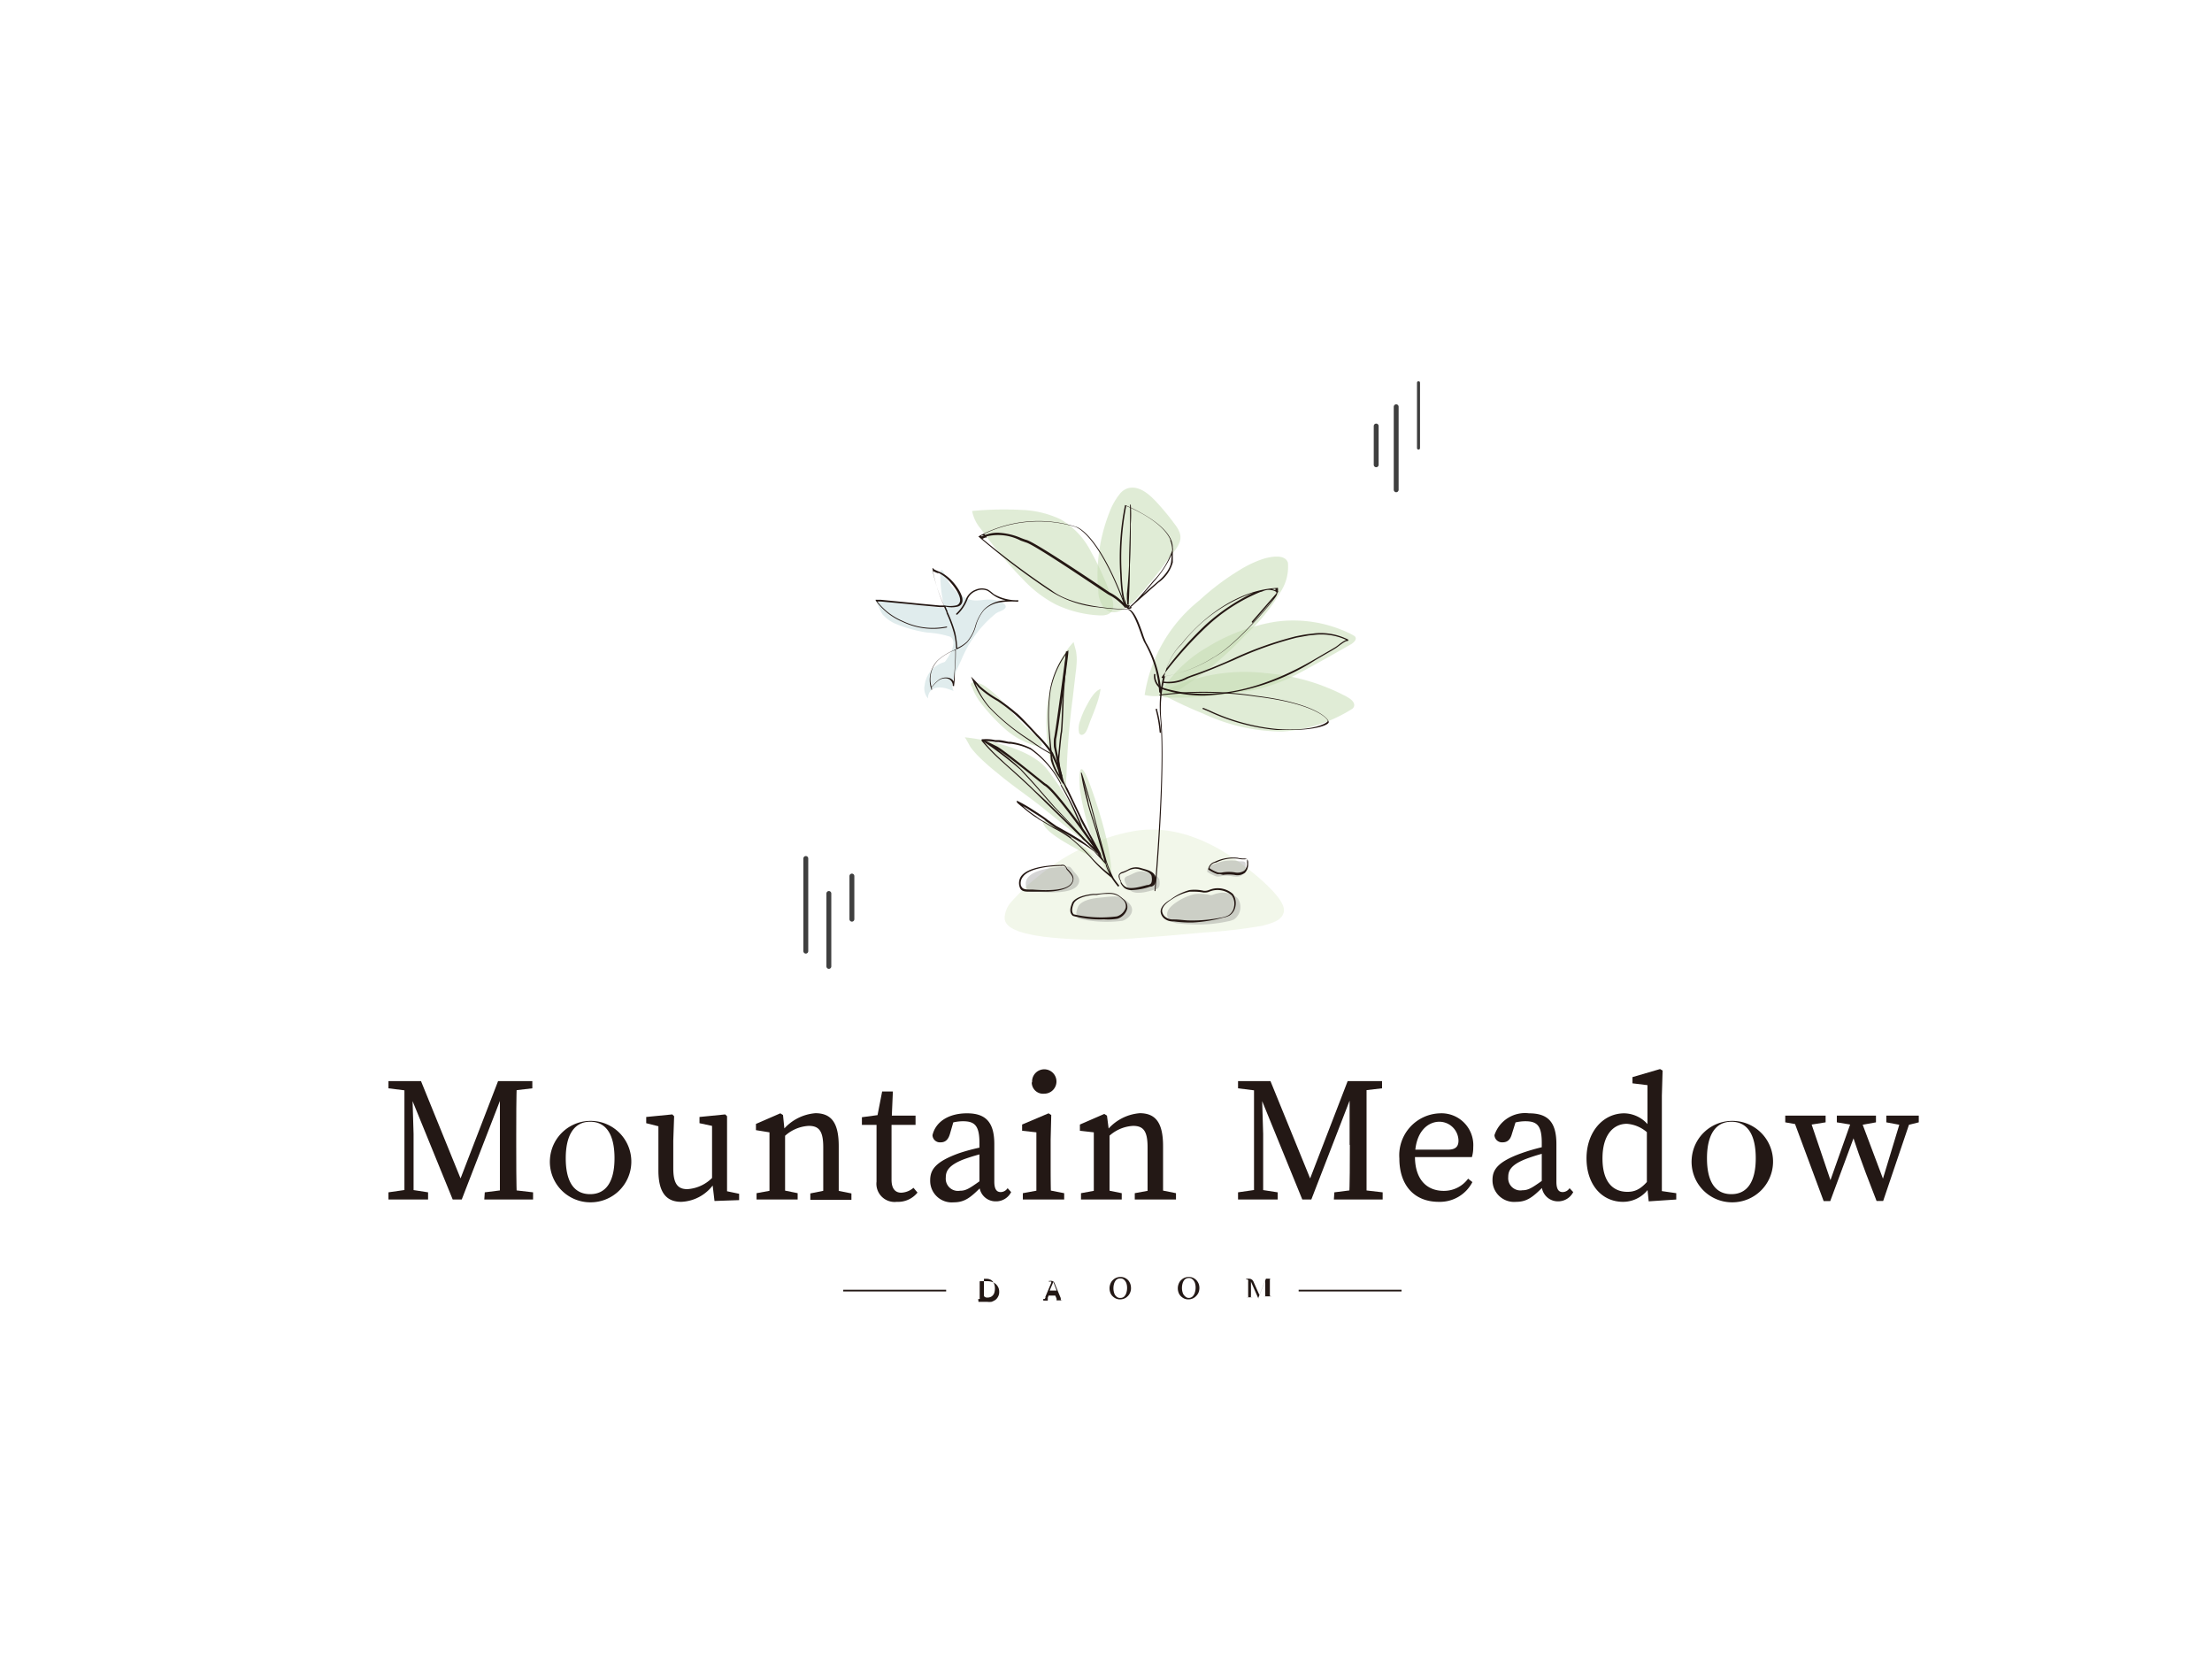 <svg xmlns="http://www.w3.org/2000/svg" viewBox="0 0 181.42 136.06"><defs><style>.cls-1{isolation:isolate;}.cls-2{fill:#231815;}.cls-3,.cls-4{fill:none;stroke:#3f3f3f;stroke-linecap:round;stroke-linejoin:round;}.cls-3{stroke-width:0.4px;}.cls-4{stroke-width:0.25px;}.cls-5{fill:#c5daa1;mix-blend-mode:multiply;opacity:0.22;}.cls-6{fill:#c2daae;opacity:0.5;}.cls-7{fill:#96bfc1;}.cls-7,.cls-8{opacity:0.3;}.cls-8{fill:#727272;}.cls-9{fill:#241713;}</style></defs><g class="cls-1"><g id="인쇄"><path class="cls-2" d="M80.23,106.53a.05.05,0,0,1,0,0,.06.06,0,0,1,0,0s0,0,0,0h0a.17.17,0,0,0,.12,0,.14.14,0,0,0,0-.08s0-.07,0-.1v-1.1s0-.06,0-.09a.11.11,0,0,0,0-.08s-.06,0-.12,0h0a.06.06,0,0,1,0,0,.09.09,0,0,1,0,0,.05.05,0,0,1,0,0H81a1.06,1.06,0,0,1,.48.11.77.77,0,0,1,.34.3.81.81,0,0,1,.13.47.74.74,0,0,1-.09.38.73.73,0,0,1-.22.27,1.37,1.37,0,0,1-.32.16,1.5,1.5,0,0,1-.37,0h-.7Zm.75-.11a.61.61,0,0,0,.36-.1.59.59,0,0,0,.2-.26,1.25,1.25,0,0,0,.06-.4,1,1,0,0,0-.08-.4.71.71,0,0,0-.23-.28.77.77,0,0,0-.38-.1H80.7v1.34a.16.16,0,0,0,.07.15A.37.37,0,0,0,81,106.42Z"/><path class="cls-2" d="M85.56,106.53l0,0s0,0,0,0,0,0,0,0h0a.21.21,0,0,0,.12,0l.06-.08,0-.1.48-1.14s0-.08,0-.1a.1.1,0,0,0-.06,0l-.08,0-.06,0s0,0,0-.05,0,0,0,0h.08a.55.55,0,0,1,.19,0,.29.29,0,0,1,.14.08.56.56,0,0,1,.1.19l.47,1.14a.36.36,0,0,0,0,.09.18.18,0,0,0,.06.09.12.12,0,0,0,.09,0h0s0,0,0,0a.06.06,0,0,1,0,0l0,0h-.64l0,0a.06.06,0,0,1,0,0s0,0,0,0h0c.09,0,.14,0,.14,0a.34.34,0,0,0,0-.16l-.1-.23H86a.57.57,0,0,1-.06.15.39.39,0,0,0,0,.06v0a.63.63,0,0,0,0,.14.06.06,0,0,0,0,.06h.2s0,0,0,0a.06.06,0,0,1,0,0,.05.05,0,0,1,0,0h-.57Zm.53-.68h.57l-.27-.71h0Z"/><path class="cls-2" d="M91.88,106.57a.8.8,0,0,1-.36-.07,1,1,0,0,1-.28-.2.79.79,0,0,1-.18-.29,1,1,0,0,1-.06-.33,1,1,0,0,1,.08-.41.81.81,0,0,1,.21-.3.84.84,0,0,1,.28-.18.89.89,0,0,1,.31-.06.87.87,0,0,1,.37.07,1,1,0,0,1,.28.2,1.05,1.05,0,0,1,.17.29,1,1,0,0,1,.06.34.87.87,0,0,1-.08.4.81.81,0,0,1-.21.3.84.84,0,0,1-.28.18A.89.89,0,0,1,91.88,106.57Zm0-.12a.45.45,0,0,0,.32-.11.73.73,0,0,0,.18-.31,1.29,1.29,0,0,0,.06-.4,1.23,1.23,0,0,0-.06-.39.73.73,0,0,0-.19-.28.42.42,0,0,0-.31-.11.48.48,0,0,0-.32.11.75.75,0,0,0-.18.3,1.35,1.35,0,0,0-.06.41,1.21,1.21,0,0,0,.06.38.59.59,0,0,0,.19.29A.41.41,0,0,0,91.88,106.45Z"/><path class="cls-2" d="M97.48,106.57a.83.83,0,0,1-.36-.07,1,1,0,0,1-.28-.2.79.79,0,0,1-.18-.29,1,1,0,0,1-.06-.33,1,1,0,0,1,.08-.41.81.81,0,0,1,.21-.3.84.84,0,0,1,.28-.18.89.89,0,0,1,.31-.06.87.87,0,0,1,.37.07,1,1,0,0,1,.28.2,1.08,1.08,0,0,1,.18.29,1,1,0,0,1,.06.34,1,1,0,0,1-.08.4,1,1,0,0,1-.22.3.84.84,0,0,1-.28.18A.89.89,0,0,1,97.48,106.57Zm0-.12a.45.45,0,0,0,.32-.11A.73.73,0,0,0,98,106a1.29,1.29,0,0,0,.06-.4,1.23,1.23,0,0,0-.06-.39.73.73,0,0,0-.19-.28.42.42,0,0,0-.31-.11.48.48,0,0,0-.32.11.75.75,0,0,0-.18.3,1.35,1.35,0,0,0-.06.41,1.21,1.21,0,0,0,.06.38.59.59,0,0,0,.19.29A.41.41,0,0,0,97.48,106.45Z"/><path class="cls-2" d="M103.22,106.53h0s0,0,0,0l-.62-1.41h0v1.1a.34.34,0,0,0,0,.1.12.12,0,0,0,0,.08.17.17,0,0,0,.12,0h.05s0,0,0,0a.06.06,0,0,1,0,0l0,0h-.52l0,0a.06.06,0,0,1,0,0s0,0,0,0h0a.17.17,0,0,0,.12,0,.12.12,0,0,0,0-.08.34.34,0,0,0,0-.1v-1.1a.44.44,0,0,0,0-.13l-.06-.06-.11,0,0,0s0,0,0-.05a0,0,0,0,1,0,0h.07a.9.9,0,0,1,.24,0,.37.37,0,0,1,.18.08.46.46,0,0,1,.13.19l.47,1.06h0l.54-1.34h.49a.05.05,0,0,1,0,0s0,0,0,0a.06.06,0,0,1,0,0h0c-.06,0-.1,0-.12,0a.11.11,0,0,0-.05.08s0,.06,0,.09v1.1s0,.07,0,.1a.14.14,0,0,0,.05.08.17.17,0,0,0,.12,0h0s0,0,0,0,0,0,0,0a.05.05,0,0,1,0,0h-.67a.05.05,0,0,1,0,0,.06.06,0,0,1,0,0s0,0,0,0h0a.17.17,0,0,0,.12,0,.14.14,0,0,0,0-.08s0-.07,0-.1v-1.1h0l-.57,1.41,0,0Z"/><rect class="cls-2" x="106.51" y="105.78" width="8.44" height="0.14"/><rect class="cls-2" x="69.16" y="105.78" width="8.44" height="0.14"/><line class="cls-3" x1="114.51" y1="40.17" x2="114.51" y2="33.36"/><line class="cls-4" x1="116.34" y1="36.75" x2="116.34" y2="31.39"/><line class="cls-3" x1="112.87" y1="38.12" x2="112.87" y2="34.94"/><line class="cls-3" x1="66.09" y1="70.41" x2="66.09" y2="78.01"/><line class="cls-3" x1="67.98" y1="73.28" x2="67.98" y2="79.26"/><line class="cls-3" x1="69.87" y1="71.85" x2="69.87" y2="75.39"/><path class="cls-2" d="M31.86,97.79l1.53-.22h.3l1.42.22v.59H31.86Zm0-9.12h1.93v.81h-.18l-1.75-.22Zm1.31,0h.62L33.92,93v5.35h-.75Zm0,0h1.36l3.5,8.61h-.5l3.32-8.61h.78l-3.76,9.71h-.74Zm6.59,9.12,1.75-.22h.31l1.9.22v.59h-4ZM41,93.9V88.67h1.39c-.05,1.47-.05,3-.05,4.5v.71c0,1.5,0,3,.05,4.5H41C41,96.91,41,95.41,41,93.9Zm.66-5.23h2v.59l-1.89.22h-.15Z"/><path class="cls-2" d="M45.11,95a3.34,3.34,0,1,1,3.33,3.61A3.32,3.32,0,0,1,45.11,95Zm5.29,0c0-2-.72-3-2-3s-2,1.05-2,3,.7,2.94,2,2.94S50.4,96.92,50.4,95Z"/><path class="cls-2" d="M55.22,95.82c0,1.27.37,1.71,1.15,1.71a3.15,3.15,0,0,0,2.19-1.09h.32v.75h-.75l.51-.23a3.43,3.43,0,0,1-2.77,1.61C54.71,98.57,54,97.88,54,96l0-3.84.31.29L53,92.12v-.51l2.14-.21.15.15-.07,2ZM58.6,98.5l-.2-1.7,0-4.68.32.29-1.35-.29v-.51l2.11-.21.15.15,0,2V98l-.39-.38,1.38.29v.52Z"/><path class="cls-2" d="M63.11,98.38c0-.65,0-2.15,0-3v-.69c0-.79,0-1.24,0-1.82L62,92.69v-.51l2-.87.22.14.17,1.68v2.2c0,.9,0,2.4,0,3Zm2.31-.52v.52H62.05v-.52l1.58-.29H64ZM68.79,94v1.35c0,.93,0,2.4,0,3H67.52c0-.65,0-2.12,0-3V94.1c0-1.33-.34-1.76-1.19-1.76a3.14,3.14,0,0,0-2.13,1h-.32v-.67h.76l-.62.27a3.86,3.86,0,0,1,2.87-1.64C68.18,91.31,68.79,92.08,68.79,94Zm-.41,3.59,1.45.29v.52H66.46v-.52L68,97.57Z"/><path class="cls-2" d="M73.92,97.82a1.64,1.64,0,0,0,1-.4l.33.39a2.05,2.05,0,0,1-1.7.76,1.49,1.49,0,0,1-1.66-1.66c0-.36,0-.67,0-1.23V92.26h-1.2v-.63l1.79-.24-.59.49.46-2.36h.88l-.11,2.54v4.69C73.12,97.5,73.43,97.82,73.92,97.82Zm1.17-6.32v.76H72.5V91.5Z"/><path class="cls-2" d="M78.69,94.57A15.47,15.47,0,0,1,81,94v.52a15,15,0,0,0-2,.58c-1.26.5-1.43,1-1.43,1.48a1,1,0,0,0,1.16,1.08c.5,0,.78-.19,1.67-.82l.31-.23.2.29-.43.44c-.86.86-1.35,1.27-2.25,1.27a1.77,1.77,0,0,1-1.94-1.81C76.29,95.93,76.73,95.27,78.69,94.57Zm1.64,2.49V93.73c0-1.42-.4-1.77-1.35-1.77a3.53,3.53,0,0,0-1.31.26l.6-.46L77.91,93c-.13.45-.36.69-.76.69a.61.61,0,0,1-.67-.59c.26-1.11,1.34-1.79,2.83-1.79s2.24.68,2.24,2.52v3.08c0,.64.2.86.53.86a.69.69,0,0,0,.56-.32l.29.32a1.38,1.38,0,0,1-1.26.76A1.33,1.33,0,0,1,80.33,97.06Z"/><path class="cls-2" d="M85,98.38c0-.65,0-2.15,0-3v-.68c0-.8,0-1.25,0-1.83l-1.17-.13v-.51L86,91.31l.22.14-.05,2v1.91c0,.9,0,2.4.05,3Zm2.28-.52v.52H83.89v-.52l1.58-.29h.33Zm-2.63-9.09a1,1,0,1,1,1,.93A.93.93,0,0,1,84.62,88.77Z"/><path class="cls-2" d="M89.71,98.38c0-.65,0-2.15,0-3v-.69c0-.79,0-1.24,0-1.82l-1.14-.13v-.51l2-.87.22.14L91,93.13v2.2c0,.9,0,2.4,0,3ZM92,97.86v.52H88.66v-.52l1.58-.29h.33ZM95.39,94v1.35c0,.93,0,2.4,0,3H94.12c0-.65,0-2.12,0-3V94.1c0-1.33-.34-1.76-1.19-1.76a3.16,3.16,0,0,0-2.13,1h-.31v-.67h.75l-.62.27a3.86,3.86,0,0,1,2.87-1.64C94.78,91.31,95.39,92.08,95.39,94ZM95,97.57l1.45.29v.52H93.07v-.52l1.58-.29Z"/><path class="cls-2" d="M101.54,97.79l1.53-.22h.3l1.42.22v.59h-3.25Zm0-9.12h1.93v.81h-.18l-1.75-.22Zm1.31,0h.62L103.6,93v5.35h-.75Zm0,0h1.35l3.51,8.61h-.5l3.32-8.61h.78l-3.76,9.71h-.74Zm6.59,9.12,1.74-.22h.32l1.9.22v.59h-4Zm1.25-3.89V88.67h1.39c0,1.47,0,3,0,4.5v.71c0,1.5,0,3,0,4.5h-1.43C110.71,96.91,110.71,95.41,110.71,93.9Zm.66-5.23h2v.59l-1.89.22h-.15Z"/><path class="cls-2" d="M120.83,94.09a2.77,2.77,0,0,1-.11.81h-5.37v-.61h3.41c.7,0,.86-.33.86-.75A1.58,1.58,0,0,0,118.05,92c-.91,0-2,.78-2,2.86,0,1.83.93,2.81,2.36,2.81a2.46,2.46,0,0,0,2-1l.35.28A3,3,0,0,1,118,98.57c-2,0-3.23-1.35-3.23-3.56a3.44,3.44,0,0,1,3.33-3.7A2.61,2.61,0,0,1,120.83,94.09Z"/><path class="cls-2" d="M124.82,94.57a15.67,15.67,0,0,1,2.25-.61v.52a14.37,14.37,0,0,0-1.94.58c-1.27.5-1.43,1-1.43,1.48a1,1,0,0,0,1.16,1.08c.49,0,.78-.19,1.67-.82l.3-.23.2.29-.43.44c-.86.86-1.35,1.27-2.25,1.27a1.77,1.77,0,0,1-1.94-1.81C122.41,95.93,122.85,95.27,124.82,94.57Zm1.63,2.49V93.73c0-1.42-.39-1.77-1.35-1.77a3.53,3.53,0,0,0-1.31.26l.6-.46L124,93c-.12.45-.35.69-.76.69a.62.62,0,0,1-.67-.59,2.64,2.64,0,0,1,2.83-1.79c1.52,0,2.25.68,2.25,2.52v3.08c0,.64.19.86.52.86a.69.69,0,0,0,.56-.32l.3.32a1.39,1.39,0,0,1-1.27.76A1.33,1.33,0,0,1,126.45,97.06Z"/><path class="cls-2" d="M133.48,97.75c.74,0,1.24-.33,1.9-1.18l.13.38a2.59,2.59,0,0,1-2.39,1.62c-1.77,0-3-1.45-3-3.57s1.32-3.69,3.1-3.69a2.62,2.62,0,0,1,2.3,1.49l-.14.37a2.83,2.83,0,0,0-1.95-1c-1.08,0-2,.87-2,2.84S132.32,97.75,133.48,97.75Zm4,.11v.52l-2.26.15-.15-1.47V92.77l.05-.18V89l-1.23-.15v-.51l2.26-.66.21.12-.06,2.06v8.55l-.27-.76Z"/><path class="cls-2" d="M138.75,95a3.34,3.34,0,1,1,3.33,3.61A3.32,3.32,0,0,1,138.75,95ZM144,95c0-2-.72-3-2-3s-2,1.05-2,3,.7,2.94,2,2.94S144,96.92,144,95Z"/><path class="cls-2" d="M147.84,92.3l-1.42-.25V91.5h3.31v.55l-1.57.25Zm4.65-.8,2.12,5.64h-.32L156,91.5h.82l-2.37,7h-.54c-1.4-3.57-1.78-4.76-2.13-5.9h.52l-2.19,5.91h-.54l-2.6-7h1.37l1.91,5.64H150L152,91.5Zm-1.84.55V91.5h3.21v.55l-1.38.25h-.31Zm5.4.25-1.34-.25V91.5h2.66v.55l-1,.25Z"/><path class="cls-5" d="M82.83,74.1c.28-.34.62-.66.93-1S84.55,72.35,85,72a17.69,17.69,0,0,1,4-2.55,15.79,15.79,0,0,1,3.74-1.24c4.19-.84,7.83,1.59,9.8,3.2a15.57,15.57,0,0,1,1.84,1.66c.47.52,1.1,1.26.88,1.85s-.9.78-1.69,1a41.87,41.87,0,0,1-4.84.56c-1.75.16-3.49.32-5.25.44a39,39,0,0,1-7.87-.09c-1.61-.23-3.33-.62-3.21-1.65A2.12,2.12,0,0,1,82.83,74.1Z"/><path class="cls-6" d="M93.88,57a12.29,12.29,0,0,1,4.49-7.76,20.76,20.76,0,0,1,3.32-2.5,8.88,8.88,0,0,1,2-.93c.55-.15,1.7-.39,1.94.34a3.76,3.76,0,0,1-.6,2.39,15.08,15.08,0,0,1-2.91,3.56,26.09,26.09,0,0,1-4.93,4.15A3.92,3.92,0,0,1,93.88,57Z"/><path class="cls-6" d="M95.33,56.71a4.75,4.75,0,0,1,.74-1.14,10.67,10.67,0,0,1,2.87-2.44A15.5,15.5,0,0,1,104.55,51a10.63,10.63,0,0,1,6.25,1l.2.11c.43.22.06.59-.23.75l-2.19,1.24c-1,.54-1.91,1.08-2.91,1.55a14.08,14.08,0,0,1-3.11,1l-.2,0a28.86,28.86,0,0,1-6.75.55h0a.35.35,0,0,1-.3-.11C95.17,57,95.28,56.84,95.33,56.71Z"/><path class="cls-6" d="M95.9,56.47a14.71,14.71,0,0,1,8-1.25,16.88,16.88,0,0,1,4.51,1c.54.21,1.08.43,1.59.69.35.18,1.16.51,1.06,1a.41.41,0,0,1-.21.26A12.1,12.1,0,0,1,105.15,60a15.42,15.42,0,0,1-6.44-1.46A33.29,33.29,0,0,1,95.41,57l0-.05s0-.07,0-.1A2.11,2.11,0,0,1,95.9,56.47Z"/><path class="cls-6" d="M88.6,59.08a6.56,6.56,0,0,1,.51-1.19c.26-.47.62-1.19,1.16-1.39a7,7,0,0,1-.35,1.34c-.18.54-.42,1.06-.61,1.6-.09.25-.27.86-.62.83a.25.25,0,0,1-.18-.14A1.73,1.73,0,0,1,88.6,59.08Z"/><path class="cls-6" d="M86.14,62.36a8.41,8.41,0,0,1-.21-1.22,17.09,17.09,0,0,1-.08-2.86,10.64,10.64,0,0,1,.61-2.9,7.18,7.18,0,0,1,1.59-2.72s.18.66.2.74a4.14,4.14,0,0,1,.06.79,8.61,8.61,0,0,1-.09,1L88,57.1a63.63,63.63,0,0,0-.53,6.47,5.55,5.55,0,0,0,.07,1.63,3.72,3.72,0,0,1-.38-.64l-.42-.77a9.47,9.47,0,0,1-.56-1.26C86.17,62.47,86.16,62.41,86.14,62.36Z"/><path class="cls-6" d="M79.66,56.28c-.09-.24,0-.33.27-.32a2,2,0,0,1,1,.42,9.52,9.52,0,0,1,1.89,1.86,24.67,24.67,0,0,0,2,2,2.42,2.42,0,0,1,.61.74.16.16,0,0,1,0,.16c-.14.28-1.33-.28-1.54-.38a6.26,6.26,0,0,1-1.41-.93,15,15,0,0,1-2.16-2.34,4.72,4.72,0,0,1-.61-1.18Z"/><path class="cls-6" d="M91.12,72.07a20.81,20.81,0,0,1-2.55-7.33c-.25-3.41.79-.49.79-.49S91.37,69.53,91.12,72.07Z"/><path class="cls-6" d="M79.12,60.47s5,.47,6.74,2.6a25.15,25.15,0,0,1,2,3,18.86,18.86,0,0,1,1.71,3.31,3.92,3.92,0,0,1-.7-.44l-.9-.71-2.17-1.75c-1.31-1.08-2.73-2-4-3.08A18.41,18.41,0,0,1,80.22,62a7.56,7.56,0,0,1-.59-.68C79.55,61.22,79.18,60.48,79.12,60.47Z"/><path class="cls-6" d="M89.77,70.43c-.07-.11-.38-.21-.5-.28l-.56-.3c-.38-.2-.76-.41-1.13-.63a11.86,11.86,0,0,1-1.21-.78,3.78,3.78,0,0,1-.56-.5c-.08-.09-.47-.59-.16-.63s.51.21.68.31a18.91,18.91,0,0,1,2,1.36A6.65,6.65,0,0,1,89.77,70.43Z"/><path class="cls-6" d="M84.05,47.67l-.52-.54a39.92,39.92,0,0,1-2.71-3.23l-.39-.54a3.12,3.12,0,0,1-.7-1.45,27.4,27.4,0,0,1,4-.09A8.13,8.13,0,0,1,87,42.6a6.39,6.39,0,0,1,2.47,2.63,24.36,24.36,0,0,1,1.72,3.83h0a1.49,1.49,0,0,1,.09.86c-.15.52-.7.58-1.16.55a9.38,9.38,0,0,1-3.52-.89A9.86,9.86,0,0,1,84.05,47.67Z"/><path class="cls-6" d="M90.08,48.51A14,14,0,0,1,91,42a5.44,5.44,0,0,1,.89-1.55,1.32,1.32,0,0,1,.67-.42c.87-.2,1.64.47,2.2,1.05a20.4,20.4,0,0,1,1.41,1.67c.38.51.8,1,.59,1.69a2.92,2.92,0,0,1-.65,1A40,40,0,0,1,93,49.33c-.47.42-1.18,1-1.87.87a1.13,1.13,0,0,1-.72-.55A2.38,2.38,0,0,1,90.08,48.51Z"/><path class="cls-7" d="M78.21,56.67c-.37-.68.41-2,.67-2.63a9.57,9.57,0,0,1,2.66-3.61,1.24,1.24,0,0,1,.39-.25c.91-.33.6-.7-.19-.93s-1.42.13-2.16-.06a3.22,3.22,0,0,1-2-1.93c-.23-.45-.44-.83-.46-.13a11.81,11.81,0,0,0,.34,2.75l-5.68-.71s.5,1.1.6,1.22a3.09,3.09,0,0,0,1,.74,11.08,11.08,0,0,0,2.66.75,7.63,7.63,0,0,1,1.88.34c.64.39,0,1.47-.32,1.92a.57.57,0,0,1-.12.15,1,1,0,0,1-.18.06,2.28,2.28,0,0,0-1.47,1.88,1.23,1.23,0,0,0,.29,1.06.84.84,0,0,1,.29-.71C77,56.18,77.69,56.48,78.21,56.67Z"/><path class="cls-8" d="M96.06,75.56s-1-.63.44-1.57A4.34,4.34,0,0,1,98,73.33a3.58,3.58,0,0,1,1.3.09c.14,0,.4-.13.55-.15a1.82,1.82,0,0,1,1.65.39,1.25,1.25,0,0,1-.28,1.74,1.93,1.93,0,0,1-.53.17,11.62,11.62,0,0,1-2.82.25,11.11,11.11,0,0,1-1.16-.08A1.41,1.41,0,0,1,96.06,75.56Z"/><path class="cls-8" d="M88.41,74.4s.12-.6,1.65-.76,1.8-.25,2.48.38.11,1.3-.47,1.5a9.93,9.93,0,0,1-3.59-.18C88.2,75.12,88.25,74.78,88.41,74.4Z"/><path class="cls-8" d="M84.19,72.85c-.52-1.57,2.38-1.74,3.31-1.76a.58.58,0,0,1,.23,0,.79.79,0,0,1,.23.25c.28.39.78.7.44,1.24-.49.78-2.56.61-3.36.56C84.75,73.15,84.31,73.2,84.19,72.85Z"/><path class="cls-8" d="M99,71.49a.68.68,0,0,1,.5-.58,3.43,3.43,0,0,1,1.85-.32c.56.15.84-.13.81.43s-.2,1-1.07.85-1,.1-1.37,0A3.06,3.06,0,0,1,99,71.49Z"/><path class="cls-8" d="M92.4,72.68a.16.16,0,0,0,0-.07c-.16-.33-.33-.62.1-.77s.87-.52,1.46-.32c.37.12,1.1.23,1.14.72a1.14,1.14,0,0,1,0,.37.39.39,0,0,1-.33.33c-.49.15-1.51.47-2,.14A1.23,1.23,0,0,1,92.4,72.68Z"/><path class="cls-9" d="M91.71,72.73a7.11,7.11,0,0,1-.56-.76,11.35,11.35,0,0,1-1.65-1.56,15.7,15.7,0,0,0-1.69-1.63h0a10,10,0,0,0-1.39-.85c-1-.61-1.21-.72-1.25-.75h0A1.85,1.85,0,0,0,84.9,67a8.93,8.93,0,0,1-.92-.7c-.57-.45-.58-.49-.58-.51l0-.13.11.06a12.41,12.41,0,0,1,1.15.66c.42.27,1.09.71,1.21.82l.76.54,1.18.66.76.46a14.29,14.29,0,0,1,1.2.94l.38.39a1,1,0,0,1-.16-.26l.11,0s.28.42.5.74l-.63-2.21c0-.09-.75-2.34-.79-2.66a20.74,20.74,0,0,1-.53-2.43v0l.06,0h0l0,0h0c.14.33.64,2.09.65,2.11s.77,2.84.77,2.87l.62,2.24a8.67,8.67,0,0,0,.6,1.45l0,0c.24.35.45.59.45.6Zm-3.86-4a15.15,15.15,0,0,1,1.73,1.65A10.66,10.66,0,0,0,91,71.68a3.79,3.79,0,0,1-.3-.69l0-.07-.06-.09c-.16-.18-.61-.65-.91-1A10.46,10.46,0,0,0,88.47,69l-.75-.46-1.19-.66-.78-.56c0-.06-.75-.53-1.19-.8h0a5,5,0,0,0-.67-.41l.18.15h0a7.58,7.58,0,0,0,.9.68l.27.2c.07.05.77.47,1.21.72A10.16,10.16,0,0,1,87.85,68.68Zm2.85,2,.08.27a2.88,2.88,0,0,0,.23.56C90.88,71.19,90.76,70.85,90.7,70.67ZM88.85,64c.16.76.41,1.69.41,1.7,0,.33.78,2.63.79,2.66l.5,1.75-.5-1.8-.78-2.88C89.26,65.41,89,64.63,88.85,64Z"/><path class="cls-9" d="M90.37,70.3,89.08,69l-2.53-2.68c-.1-.06-1.49-1.69-1.77-2s-1.08-1.18-1.09-1.19a30.76,30.76,0,0,0-3.12-2.37l.06-.1,1.1.54c.51.22,3.82,2.94,4,3.06.74.38,2.89,3.38,3.84,4.74-.43-.79-1-1.77-1-1.9l-1.14-2.37s-.08-.19-.18-.4l0,0A1.21,1.21,0,0,1,87,64a1.82,1.82,0,0,0-.15-.26,4.55,4.55,0,0,1-.66-1.4C86.16,62,86,59.88,86,59.79a15.06,15.06,0,0,1,.12-3.24,7.35,7.35,0,0,1,1.37-3.09l.13-.14,0,.19c0,.27-.86,6.61-1,7.09a4.54,4.54,0,0,0,0,.64c0,.1.3,1.47.33,1.63.08.39.19.81.26,1.09s.34.7.35.72l1.13,2.37c.09.22,1.54,2.87,1.56,2.9Zm-9.08-9.19a19,19,0,0,1,2.49,2s.93,1,1.09,1.19c.66.76,1.67,1.93,1.75,2l2.54,2.69.58.58c-.67-1-3.3-4.74-4.11-5.16,0,0-3.45-2.83-3.95-3Zm6.12-7.42a7.59,7.59,0,0,0-1.23,2.88,14.52,14.52,0,0,0-.11,3.21s.2,2.18.27,2.55a4.23,4.23,0,0,0,.6,1.31l-.18-.75c-.11-.61-.29-1.54-.32-1.61a4.08,4.08,0,0,1,0-.69h0v0C86.53,60.3,87.15,55.68,87.41,53.69Z"/><path class="cls-9" d="M87,63.73s-.06,0-.1-.12a1.91,1.91,0,0,1-.1-.38c-.06-.16-.13-.34-.18-.49l-.4-.91h0l-.05-.07,0,.08a12.9,12.9,0,0,1-1.47-.91l-.37-.25A18.12,18.12,0,0,1,81.09,58a7.9,7.9,0,0,1-1.33-2.23l-.12-.28.21.21s.23.23.51.56a8.24,8.24,0,0,0,1.54,1.1,16.31,16.31,0,0,1,1.47,1.12c.2.11,1.58,1.61,1.74,1.78a10.31,10.31,0,0,1,1.25,1.48l.41.93c0-.23,0-.4,0-.42s.16-1.91.22-2.17.11-1.82.14-2.65c0-.4.29-3.87.3-4h.12s-.33,3.61-.31,4c0,.1-.08,2.43-.14,2.68s-.22,2.13-.22,2.14a6.17,6.17,0,0,0,.09.91c.18.5.17.51.11.53Zm-7-7.68A6.89,6.89,0,0,0,81.18,58a17.21,17.21,0,0,0,3.22,2.63l.36.25a12,12,0,0,0,1.42.88A10.05,10.05,0,0,0,85,60.37a22.54,22.54,0,0,0-1.73-1.76,15,15,0,0,0-1.46-1.12,8.16,8.16,0,0,1-1.57-1.13Z"/><path class="cls-9" d="M76.4,56.58h0a.05.05,0,0,1,0,0,2.33,2.33,0,0,1,.47-2.39,4.66,4.66,0,0,1,1.4-.88l.14-.06a5.65,5.65,0,0,0-.17-1.3,10.27,10.27,0,0,0-.61-1.66l0-.06c-.06-.15-.13-.29-.19-.44h0l-.37,0-1.62-.15-.77-.08-2.46-.23-.27,0a5.2,5.2,0,0,0,2.08,1.6,5.62,5.62,0,0,0,3.58.46,0,0,0,0,1,.06,0s0,.07,0,.07a5.77,5.77,0,0,1-3.65-.46,5.13,5.13,0,0,1-2.2-1.75,0,0,0,0,1,0-.06.05.05,0,0,1,0,0l.4,0,2.46.24.78.08,1.61.15.35,0a12.57,12.57,0,0,1-.94-3s0-.07,0-.07.06,0,.07.05.36.2.47.24l.12.05a3.43,3.43,0,0,1,1,.78c.1.1.94,1.08.78,1.67a.51.51,0,0,1-.37.37,2.14,2.14,0,0,1-1,0c.05.13.1.25.16.37l0,.06a10.93,10.93,0,0,1,.63,1.68,6.91,6.91,0,0,1,.17,1.28l0,0a2.75,2.75,0,0,0,.8-.52A3.28,3.28,0,0,0,80,51.29,3.77,3.77,0,0,1,80.69,50,2.55,2.55,0,0,1,82,49.29a4.1,4.1,0,0,1,.49-.06,2.48,2.48,0,0,1-1-.41l-.18-.13a1.66,1.66,0,0,0-.31-.23,1.12,1.12,0,0,0-.92,0,1.23,1.23,0,0,0-.72.67,3.33,3.33,0,0,1-.84,1.27.07.07,0,0,1-.09,0,.06.06,0,0,1,0-.08,3.19,3.19,0,0,0,.81-1.22,1.38,1.38,0,0,1,.79-.74,1.28,1.28,0,0,1,1,0,2.52,2.52,0,0,1,.33.24l.16.13a3.76,3.76,0,0,0,2,.5.06.06,0,0,1,0,.06.06.06,0,0,1-.06.06h0a6.67,6.67,0,0,0-1.48.06,2.32,2.32,0,0,0-1.28.64,3.47,3.47,0,0,0-.66,1.28,3.43,3.43,0,0,1-.72,1.36,3,3,0,0,1-.83.55l-.1,0a16.26,16.26,0,0,1-.08,1.85c0,.37,0,.74-.06,1.11a.2.2,0,0,1,0,.07,0,0,0,0,1-.06,0,.06.06,0,0,1-.05-.06v-.07a.59.59,0,0,0-.44-.49.93.93,0,0,0-.76.19,3,3,0,0,0-.57.62A.05.05,0,0,1,76.4,56.58Zm1.95-3.24-.09,0a4.34,4.34,0,0,0-1.36.85,2.22,2.22,0,0,0-.49,2.17,2.82,2.82,0,0,1,.53-.56,1,1,0,0,1,.86-.21.65.65,0,0,1,.42.3l.06-.81A17.65,17.65,0,0,0,78.35,53.34Zm-.92-3.69a2.37,2.37,0,0,0,1,0,.41.41,0,0,0,.3-.3c.12-.43-.42-1.19-.76-1.57A3.06,3.06,0,0,0,77,47l-.11,0a3.35,3.35,0,0,1-.4-.18A13.33,13.33,0,0,0,77.43,49.65Z"/><path class="cls-9" d="M94.7,73.08h0a.05.05,0,0,1,0-.07c0-.36.86-9.74.47-14.05a10.41,10.41,0,0,1,.21-3.36h-.11a.07.07,0,0,1,0,0,0,0,0,0,1,0-.05l.29-.4a6.46,6.46,0,0,1,.35-.91,4.5,4.5,0,0,1,1-1.44s3.22-4.35,7.84-4.58a.05.05,0,0,1,.06,0,1.19,1.19,0,0,1,0,.29l.05,0a.05.05,0,0,1,0,0,.06.06,0,0,1,0,0l-.09.11a1,1,0,0,1-.12.29c-.26.44-3.22,4-5.09,5a11,11,0,0,1-4,1.55A10.32,10.32,0,0,0,95.24,59c.38,4.32-.42,13.72-.48,14.08A.06.06,0,0,1,94.7,73.08Zm.63-17.59h0l0-.06Zm.24-.33-.09.32a11,11,0,0,0,4-1.54c1.75-.92,4.48-4.17,5-4.87l-.36.41-1.36,1.57a.05.05,0,0,1-.08,0,.06.06,0,0,1,0-.08l2-2.3a.43.43,0,0,0,0-.11l-.08-.06a1.21,1.21,0,0,0-1.05,0,1.52,1.52,0,0,1-.2.06,14.44,14.44,0,0,0-4.37,2.82A31.07,31.07,0,0,0,95.57,55.16Zm7.23-6.55a12.71,12.71,0,0,0-5.89,4.23,4.29,4.29,0,0,0-1,1.42c-.08.16-.15.35-.23.56a29.3,29.3,0,0,1,3.15-3.53A16.25,16.25,0,0,1,102.8,48.61Zm1.52-.29.28.09,0,0a.39.39,0,0,0,0-.13Z"/><path class="cls-9" d="M105.78,59.87c-.33,0-.69,0-1.07,0a16.57,16.57,0,0,1-5.6-1.53l-.46-.19s-.05,0,0-.08a.05.05,0,0,1,.07,0l.46.19a16.74,16.74,0,0,0,5.57,1.53c3,.21,4.14-.5,4.15-.66s-1-1.42-5.89-2a29.24,29.24,0,0,0-7.85-.09,0,0,0,0,1-.06,0,.06.06,0,0,1,0-.07,28.47,28.47,0,0,1,7.88.09c5.05.63,6,1.93,6,2.16S108,59.87,105.78,59.87Z"/><path class="cls-9" d="M95.17,60.11a.06.06,0,0,1-.06-.06,10.86,10.86,0,0,0-.32-1.84.06.06,0,1,1,.11,0A10,10,0,0,1,95.22,60s0,.06,0,.07Z"/><path class="cls-9" d="M95.12,56.8h0a.06.06,0,0,1-.05-.06,9.2,9.2,0,0,0-1.24-4.1,7.77,7.77,0,0,1-.28-.73c-.26-.72-.65-1.82-1.07-1.92a18,18,0,0,1-2.42-.18,8.85,8.85,0,0,1-4-1.39A59,59,0,0,1,80.24,44a.07.07,0,0,1,0,0,.08.08,0,0,1,0,0,10.25,10.25,0,0,1,8-.8c.07,0,1.89.51,4.11,6.57a.06.06,0,0,1,0,.07.06.06,0,0,1-.08,0,4.41,4.41,0,0,0-1.33-1.06c-.07,0-5.89-4-6.76-4.28l-.46-.16A4,4,0,0,0,80.9,44l0,0a.06.06,0,0,1,0,.08.05.05,0,0,1-.08,0l0,0-.24.11h0a65.76,65.76,0,0,0,5.65,4.22c2,1.56,6.29,1.55,6.33,1.55.49.11.86,1.15,1.16,2a6.85,6.85,0,0,0,.27.72,9.12,9.12,0,0,1,1.25,4.15A.06.06,0,0,1,95.12,56.8ZM81.84,43.69a5.37,5.37,0,0,1,1.91.44c.16.06.31.12.46.16.88.28,6.54,4.12,6.78,4.29a4,4,0,0,1,1.16.87c-2.15-5.72-3.92-6.22-3.93-6.23a10.3,10.3,0,0,0-7.52.58.29.29,0,0,1,.12.07A2.89,2.89,0,0,1,81.84,43.69Zm-1.38.3h.05l.18-.08a.13.13,0,0,0-.08,0,.12.12,0,0,0-.11,0s0,.07,0,.07Z"/><path class="cls-9" d="M92.62,49.93a.23.23,0,0,1-.11,0c-.36-.17-.57-1.14-.63-2.8a21.85,21.85,0,0,1,.39-5.71l0,0h0a13,13,0,0,1,1.92,1c1.29.82,2,1.67,2,2.5a.67.67,0,0,1,0,.28c0,.27,0,.58,0,.92A3,3,0,0,1,95,47.79l-2,1.77a2.24,2.24,0,0,1-.26.23,0,0,0,0,1,.05,0,.05.05,0,0,1,0,.08A.22.22,0,0,1,92.62,49.93Zm-.25-8.43A22.2,22.2,0,0,0,92,47.11c.08,2.22.42,2.62.56,2.69a.13.13,0,0,0,.12,0,.1.1,0,0,1,0,0,0,0,0,0,1,0-.07l.26-.23c.25-.24.73-.76,1.64-1.85a6.83,6.83,0,0,0,1.56-2.51,2.22,2.22,0,0,0-.14-.76.05.05,0,0,1,0-.08h0C95.38,42.78,92.8,41.67,92.37,41.5Zm3.72,4a8.55,8.55,0,0,1-1.47,2.22c-.37.44-.67.79-.92,1.07l1.23-1.07S96,46.9,96.06,46A5.55,5.55,0,0,0,96.09,45.48Z"/><path class="cls-9" d="M92.61,49.81a.32.32,0,0,1-.29-.25v0c.14-1,.23-2.15.28-3.19,0-1.22.07-2.41.08-3.32s0-1.58,0-1.6,0-.05,0-.06a0,0,0,0,1,.06,0,9.93,9.93,0,0,1,0,1.58c0,.88,0,2.07-.07,3.35,0,1.44-.08,2.76-.1,3.28a.05.05,0,0,1-.06,0,.06.06,0,0,1-.06-.06c0-.26,0-.54,0-.83l-.09.78s.08.19.21.15a.06.06,0,0,1,.07,0,.05.05,0,0,1,0,.07Z"/><path class="cls-9" d="M90,70,89,69a1.27,1.27,0,0,1-.29-.28,1.36,1.36,0,0,0-.12-.12l-1.24-1.22-1.63-1.59-1.08-1.06c-.43-.42-.88-.83-1.32-1.23l-1-.9-.32-.29a16.25,16.25,0,0,1-1.47-1.52.13.13,0,0,1,0-.16.28.28,0,0,1,.09,0,3.32,3.32,0,0,1,1,.07l.24,0c.28,0,.57.08.86.14l.14,0a5.48,5.48,0,0,1,1.67.51,8,8,0,0,1,2.49,2.89l0,.09a22.58,22.58,0,0,1,1.43,2.74c.16.36.3.71.42,1.06l-.11,0c-.12-.34-.26-.69-.41-1A22.48,22.48,0,0,0,87,64.43L87,64.34a7.93,7.93,0,0,0-2.45-2.85A5.13,5.13,0,0,0,82.91,61l-.14,0-.86-.14-.24,0a3.43,3.43,0,0,0-1-.06h0a14.91,14.91,0,0,0,1.46,1.51l.32.3,1,.89c.44.4.89.81,1.32,1.24l1.08,1,1.63,1.6,1.25,1.22.12.13a1.22,1.22,0,0,0,.26.25h0l1,.94Z"/><path class="cls-9" d="M98.75,57.05a11.55,11.55,0,0,1-2.64-.3l-.59-.16a1.63,1.63,0,0,1-.45-.2,1.25,1.25,0,0,1-.42-1.11h.11a1.21,1.21,0,0,0,.37,1,2.05,2.05,0,0,0,.43.18c.19.06.39.11.58.15,3.47.82,7.42-.05,11.73-2.57l.6-.35c.36-.21.74-.42,1.11-.65l.19-.14a3.12,3.12,0,0,1,.64-.42,4.92,4.92,0,0,0-2.49-.42l-.59.06-1,.18a29.37,29.37,0,0,0-5.14,1.84l-.52.22c-.84.36-1.82.77-2.81,1.11a4.31,4.31,0,0,0-.44.17,3.23,3.23,0,0,1-2,.37l0-.11a3.22,3.22,0,0,0,1.92-.37l.45-.17c1-.33,2-.75,2.81-1.1l.51-.23a29.05,29.05,0,0,1,5.16-1.84c.35-.07.69-.14,1-.18l.59-.07a5,5,0,0,1,2.74.53h0l-.06.11h0c-.12-.07-.55.26-.75.41l-.2.15c-.37.23-.75.44-1.11.65l-.6.35A18.44,18.44,0,0,1,98.75,57.05Z"/><path class="cls-9" d="M97.81,75.66h-.36a11,11,0,0,1-1.18-.09h-.1a1.06,1.06,0,0,1-.6-.18.81.81,0,0,1-.38-.62c0-.34.28-.69.82-1A4.55,4.55,0,0,1,97.56,73a3.29,3.29,0,0,1,1.17.06l.15,0a.88.88,0,0,0,.31-.08l.22-.07a1.87,1.87,0,0,1,1.71.41,1.33,1.33,0,0,1,.21,1,1.12,1.12,0,0,1-.51.78,2,2,0,0,1-.54.17A12,12,0,0,1,97.81,75.66Zm.12-2.53-.35,0a4.16,4.16,0,0,0-1.5.65c-.52.32-.77.64-.77.94a.72.72,0,0,0,.33.53h0a1,1,0,0,0,.53.16h.11c.42,0,.84.07,1.16.08a11.81,11.81,0,0,0,2.8-.25,1.7,1.7,0,0,0,.51-.17,1,1,0,0,0,.46-.7,1.19,1.19,0,0,0-.19-.94,1.78,1.78,0,0,0-1.6-.38l-.19.06a.84.84,0,0,1-.38.09l-.15,0A4.15,4.15,0,0,0,97.93,73.13Z"/><path class="cls-9" d="M90.55,75.4A8.49,8.49,0,0,1,88,75.12c-.33-.26-.22-.68-.09-1,0-.07.21-.63,1.71-.8l.27,0c1.29-.14,1.6-.18,2.25.43a.79.79,0,0,1,.31.79,1.2,1.2,0,0,1-.8.81A4.64,4.64,0,0,1,90.55,75.4Zm.4-2.09c-.26,0-.59,0-1,.09l-.28,0c-1.46.16-1.6.71-1.61.71h0c-.18.45-.16.71,0,.88a10.11,10.11,0,0,0,3.54.17,1.1,1.1,0,0,0,.73-.72.72.72,0,0,0-.28-.69A1.41,1.41,0,0,0,91,73.31Z"/><path class="cls-9" d="M85.77,73.13c-.41,0-.81,0-1.1,0H84.4c-.27,0-.65,0-.76-.35h0a1,1,0,0,1,.1-.9c.55-.77,2.28-.92,3.27-.94a.53.53,0,0,1,.25,0,.56.56,0,0,1,.22.21l0,0c0,.08.13.16.19.24.25.28.54.6.25,1.07S86.65,73.13,85.77,73.13Zm-2-.44c.09.26.39.26.65.27h.27c.82.06,2.74.18,3.19-.54.25-.38,0-.64-.23-.93a2.41,2.41,0,0,1-.21-.24l0-.05a.39.39,0,0,0-.18-.18.4.4,0,0,0-.2,0c-.77,0-2.64.14-3.17.9A.84.84,0,0,0,83.75,72.69Z"/><path class="cls-9" d="M100.05,71.69l-.21,0a3.37,3.37,0,0,1-.75-.38l0,0v0a.75.75,0,0,1,.54-.63,3.47,3.47,0,0,1,1.88-.33,1.75,1.75,0,0,0,.46.06c.14,0,.25,0,.32.08s.09.17.08.36a1,1,0,0,1-.27.74,1.06,1.06,0,0,1-.86.16,3.78,3.78,0,0,0-.93,0Zm-.86-.49a2.78,2.78,0,0,0,.68.35.94.94,0,0,0,.41,0,3.1,3.1,0,0,1,1,0,1,1,0,0,0,.77-.14.81.81,0,0,0,.23-.66c0-.14,0-.23,0-.27s-.13,0-.24,0a1.88,1.88,0,0,1-.49-.05,3.2,3.2,0,0,0-1.81.31A.65.65,0,0,0,99.19,71.2Z"/><path class="cls-9" d="M92.86,73a1,1,0,0,1-.61-.15,1.33,1.33,0,0,1-.34-.42h0a.25.25,0,0,0,0-.07l0-.05c-.11-.21-.21-.41-.14-.58a.46.46,0,0,1,.29-.22,3.89,3.89,0,0,0,.41-.17,1.31,1.31,0,0,1,1.09-.15l.21.06c.4.11.93.26,1,.71a1.61,1.61,0,0,1,0,.39.45.45,0,0,1-.37.37l-.07,0A5.14,5.14,0,0,1,92.86,73Zm.28-1.76a1.67,1.67,0,0,0-.68.2,2.65,2.65,0,0,1-.42.18.33.33,0,0,0-.22.16c0,.12,0,.29.13.48l0,0,0,.06h0a1,1,0,0,0,.31.38c.41.31,1.35,0,1.85-.12l.07,0c.19-.06.25-.12.28-.29a1,1,0,0,0,0-.35c0-.37-.51-.5-.89-.61l-.21-.06A1.05,1.05,0,0,0,93.14,71.25Z"/></g></g></svg>